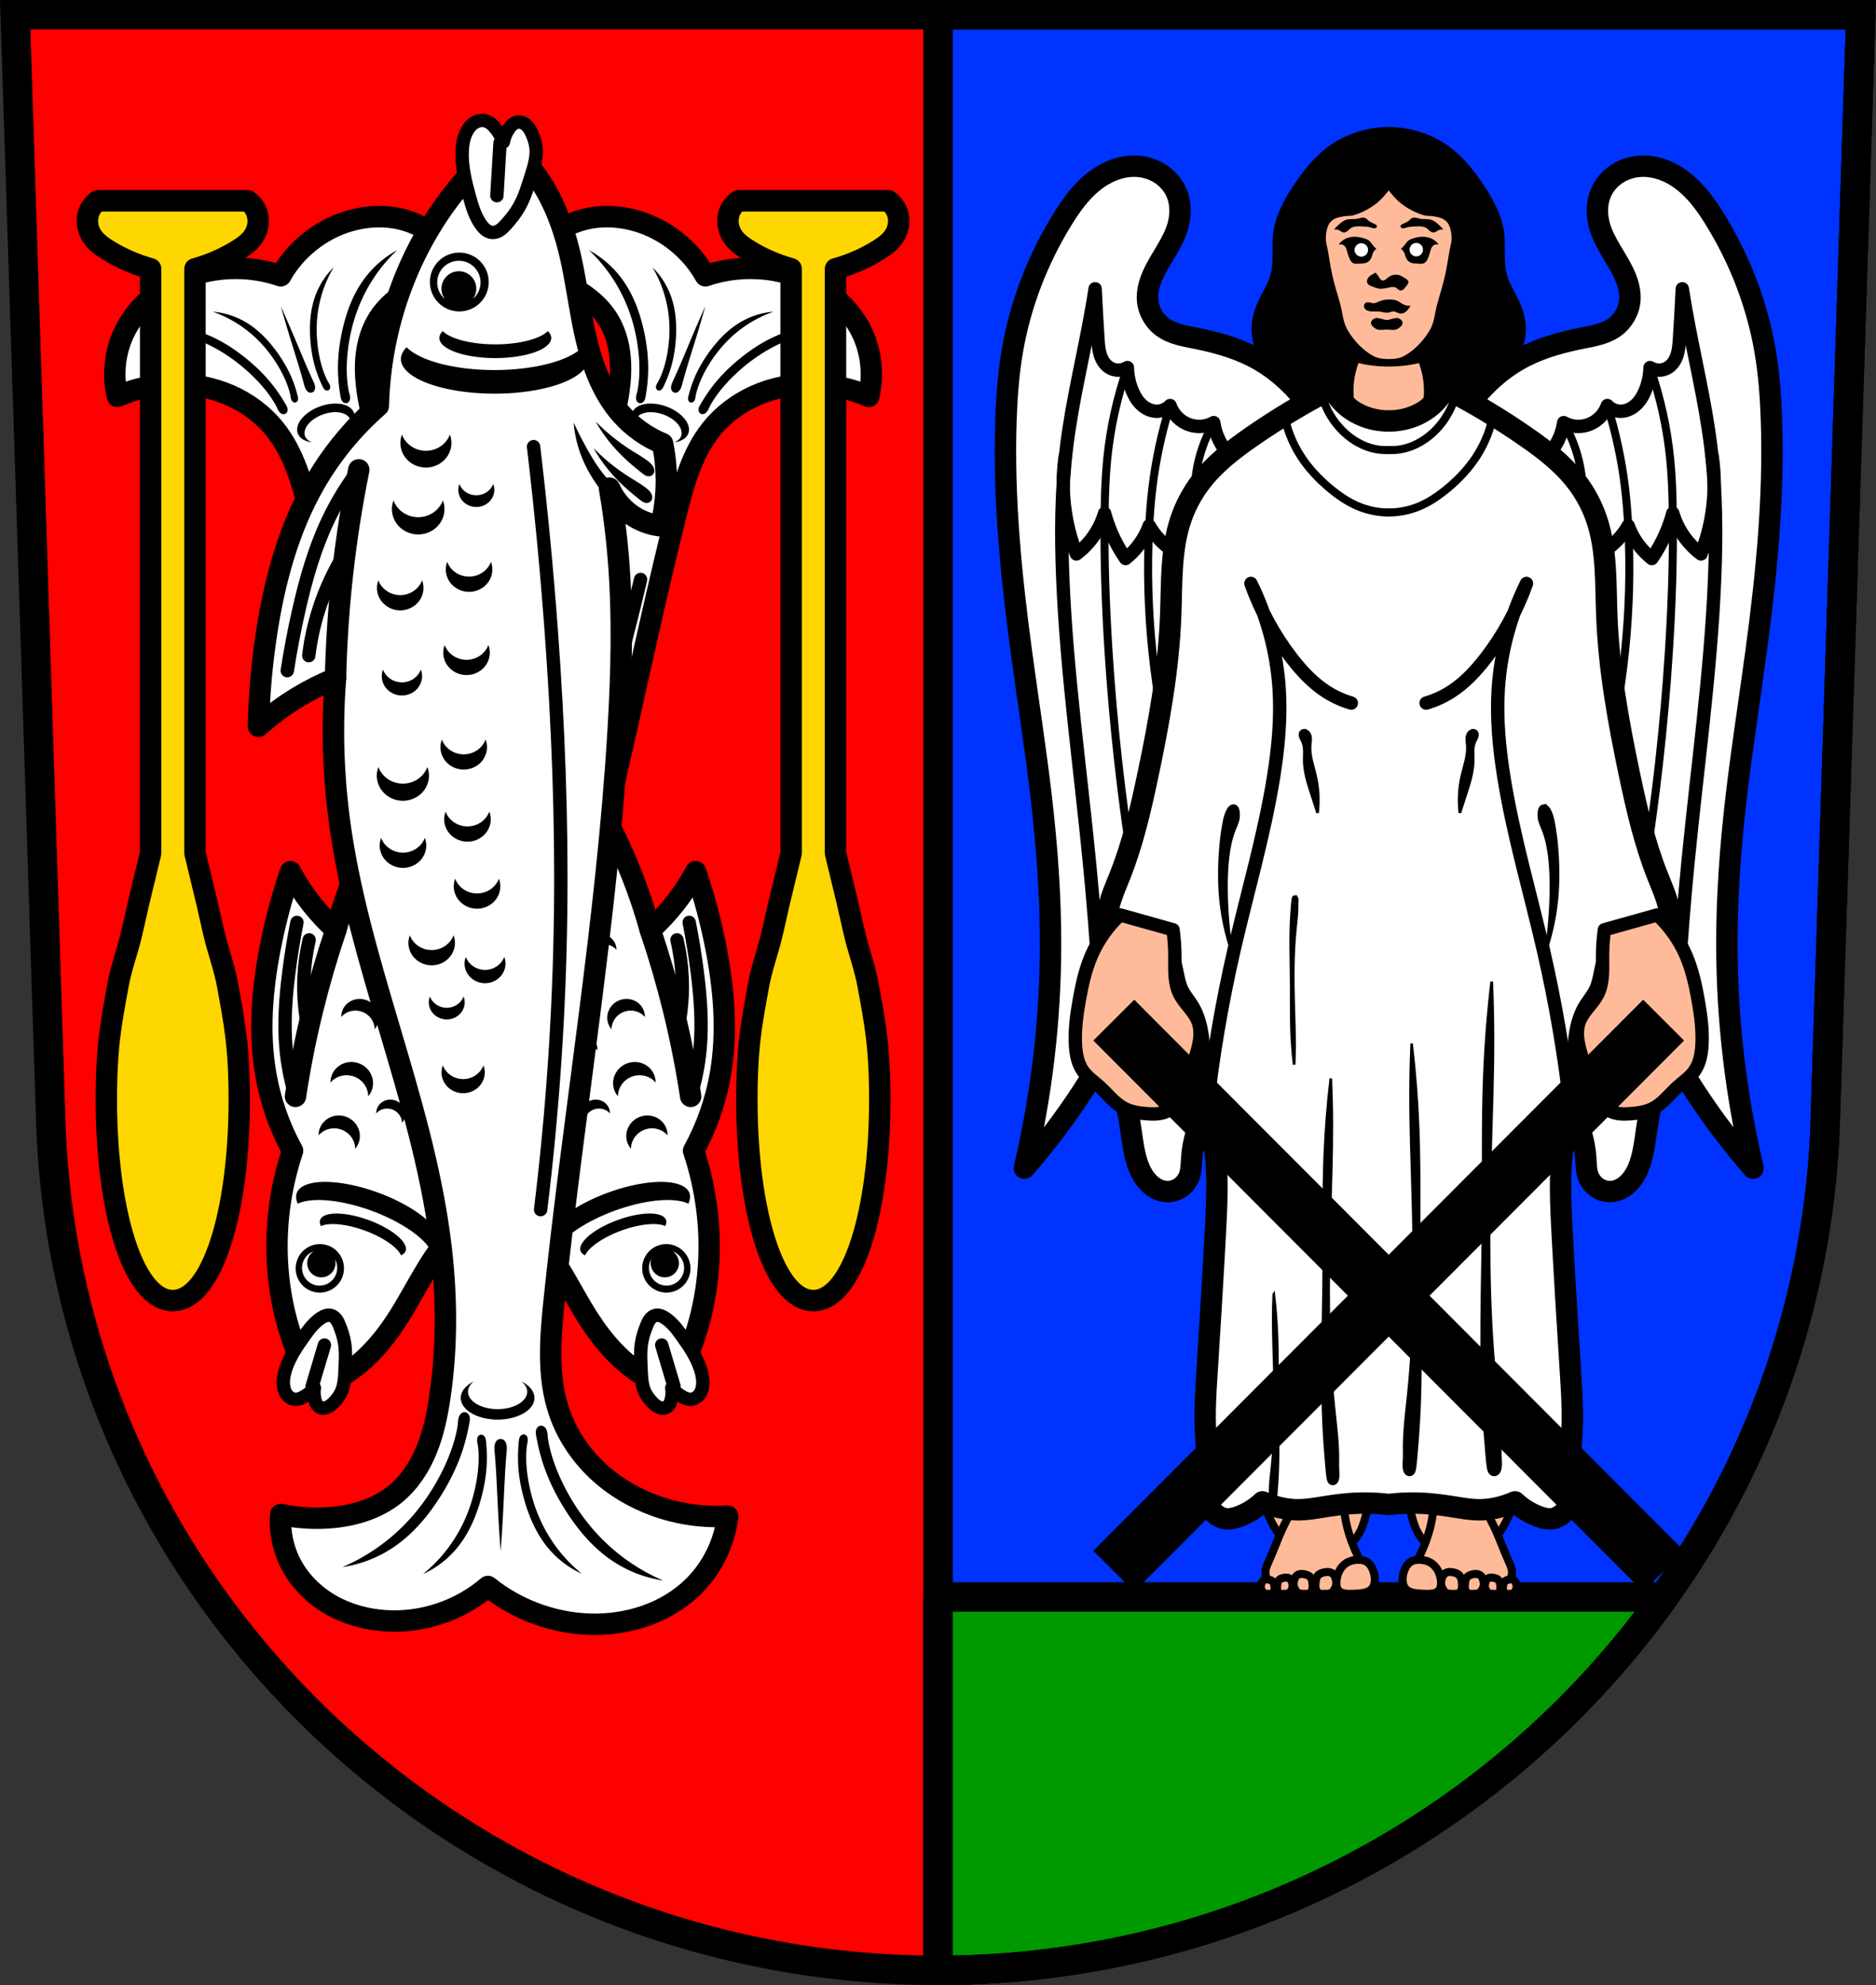<svg xmlns="http://www.w3.org/2000/svg" width="701.33" height="741.77" viewBox="0 0 701.334 741.769" xmlns:xlink="http://www.w3.org/1999/xlink"><rect x="0" y="0" width="701.334" height="741.769" fill="#333333" stroke="none"/><defs><path id="0" d="m1527.39 225.01c-7.098-8.477-15.299-16.03-24.329-22.409-15.265-10.782-32.883-18.16-51.22-21.768-7.594-1.494-15.312-2.352-23.05-2.561-8.209-9.414-17.988-17.455-28.811-23.689-16.82-9.689-35.887-14.903-55.06-17.927-11.861-1.871-23.849-2.941-35.854-3.201 4.074 4.557 7.723 9.494 10.884 14.726 2.718 4.498 5.075 9.213 7.04 14.09-17.27-1.351-34.678-.921-51.86 1.28-53.612 6.87-103.91 30.736-157.5 37.774-19.529 2.565-39.41 2.856-58.902 0-6.772-.993-13.534-2.376-19.875-4.952-6.341-2.576-12.277-6.403-16.619-11.694-5.833-7.11-8.435-16.428-8.963-25.61-.333-5.785.099-11.614 1.28-17.287-6.385-.473-12.894.874-18.567 3.841-6.338 3.315-11.567 8.605-15.14 14.802-3.571 6.197-5.515 13.274-5.99 20.411-.921 13.812 3.781 27.917 12.805 38.41-8.563 10.656-13.581 24.11-14.09 37.774-.525 14.223 4.078 28.935 14.09 39.05 6.977 7.06 16.395 11.649 26.25 12.805-.545-9.1.77-18.307 3.841-26.89 2.93-8.187 7.472-15.823 13.471-22.12 5.999-6.295 13.466-11.226 21.703-14.01 13.311-4.504 27.798-3.284 41.775-1.825 70.887 7.399 141.3 19.604 212.44 23.87 21.962 1.317 44.02 1.874 65.945 0 8.363-.715 16.696-1.783 24.969-3.201-4.506 1.969-8.369 5.378-10.884 9.604-1.739 2.922-2.839 6.222-3.201 9.604 4.197 1.032 8.49 1.676 12.805 1.921 5.998.341 12.04-.091 17.927-1.28 2.402-5.858 6.156-11.156 10.884-15.366 4.312-3.839 9.392-6.754 14.726-8.963 14.184-5.876 29.861-6.774 44.817-10.244 12.02-2.789 23.866-7.404 33.29-15.366 3.353-2.832 6.369-6.06 8.963-9.604z" stroke-linejoin="round" stroke="#000" fill-rule="evenodd" fill="#fff"/><path id="1" d="m1527.08 223.78l-19.723-1.179" stroke="#000" fill-rule="evenodd" fill="#fff" stroke-linecap="round"/><path id="2" d="m1326.99 162.27c12.627.286 25.24 1.112 37.799 2.474 13.463 1.46 26.859 3.537 40.13 6.222" stroke="#000" fill-rule="evenodd" fill="none" stroke-linecap="round"/><path id="3" d="m1404.92 170.96c-5.89-4.496-12.254-8.372-18.951-11.542-10.511-4.976-21.77-8.189-33.11-10.779-7.607-1.738-15.277-3.206-22.988-4.4" stroke="#000" fill-rule="evenodd" fill="none" stroke-linecap="round"/><path id="4" d="m1128.48 238.95c36.784 4.51 73.815 7.01 110.87 7.479 35.22.448 70.46-.933 105.59-3.52 22.924-1.688 45.81-3.888 68.63-6.599" stroke="#000" fill-rule="evenodd" fill="none" stroke-linecap="round"/><path id="5" d="m1527.39 225.01c1.985-.725 3.839-1.81 5.443-3.186 1.078-.924 2.075-2.032 2.47-3.397.338-1.166.198-2.448-.309-3.551-.68-1.48-1.971-2.609-3.397-3.397-2.293-1.268-4.948-1.74-7.565-1.853-5.858-.251-11.645 1.201-17.292 2.779-3.687 1.03-7.448 2.164-10.499 4.477-.638.484-1.245 1.021-1.723 1.664-.478.643-.825 1.398-.902 2.196-.099 1.036.266 2.076.833 2.949.568.873 1.329 1.601 2.1 2.3 2.049 1.856 4.234 3.578 6.639 4.941 3.608 2.044 7.624 3.234 11.579 4.477 3.316 1.043 6.726 2.148 10.19 1.853 1.925-.164 3.792-.76 5.558-1.544 1.137-.505 2.261-1.105 3.114-2.01.427-.453.78-.979 1-1.56.221-.581.306-1.219.208-1.833-.11-.69-.448-1.331-.894-1.869-.446-.538-.998-.98-1.576-1.373-1.497-1.016-3.203-1.723-4.98-2.063z" stroke-linejoin="round" stroke="#000" fill-rule="evenodd" fill="#fff"/></defs><g transform="translate(-7.447-38.34)"><path d="m13.13 43.835l13.398 416.62c7.415 175.25 153.92 314.05 331.59 314.14 177.51-.215 324.07-139.06 331.59-314.14l13.398-416.62h-344.98z" fill="#f00" fill-rule="evenodd"/><path d="m350.68 5.5v730.77c177.51-.22 324.06-139.06 331.58-314.14l13.398-416.62h-344.98z" transform="translate(7.447 38.34)" fill="#03f" stroke="#000" stroke-linejoin="round" stroke-linecap="round" stroke-width="11"/><path d="m518.94 86.57c-5.301 1.109-10.486 3.278-14.885 6.512-5.156 3.791-9.231 8.869-12.791 14.188-3.827 5.717-7.203 11.994-7.908 18.838-.511 4.958.396 10.08-.93 14.885-.934 3.383-2.913 6.367-4.42 9.537-1.926 4.05-3.101 8.572-2.559 13.02.312 2.562 1.181 5.02 1.654 7.561.237 1.269.375 2.564.291 3.852-.084 1.288-.394 2.573-1.014 3.705-.969 1.769-2.625 3.058-4.348 4.105-1.723 1.048-3.564 1.912-5.189 3.105-3.888 2.855-6.299 7.618-6.299 12.441 0 4.824 2.411 9.589 6.299 12.443h59.773 59.771c3.888-2.855 6.301-7.62 6.301-12.443 0-4.824-2.413-9.587-6.301-12.441-1.625-1.193-3.467-2.058-5.189-3.105-1.723-1.048-3.379-2.337-4.348-4.105-.62-1.132-.93-2.417-1.014-3.705-.083-1.288.054-2.583.291-3.852.474-2.538 1.342-4.998 1.654-7.561.543-4.451-.633-8.974-2.559-13.02-1.507-3.17-3.486-6.154-4.42-9.537-1.326-4.805-.419-9.926-.93-14.885-.705-6.844-4.081-13.12-7.908-18.838-3.56-5.318-7.635-10.396-12.791-14.188-4.399-3.234-9.584-5.403-14.885-6.512-5.01-1.048-10.341-1.048-15.35 0" fill-rule="evenodd"/><g stroke="#000" stroke-width="11"><path d="m350.68 596.73v139.54c111.68-.138 211.09-55.16 271.35-139.54h-271.35z" transform="translate(7.447 38.34)" fill="#090" stroke-linejoin="round" stroke-linecap="round"/><path d="m13.13 43.835l13.398 416.62c7.415 175.25 153.92 314.05 331.59 314.14 177.51-.215 324.07-139.06 331.59-314.14l13.398-416.62h-344.98z" fill="none" fill-rule="evenodd"/></g><g transform="translate(878.91)"><g transform="matrix(-.279.767.763.278-499.47-677.09)"><use stroke-width="9.828" xlink:href="#0"/><g stroke-width="6.142"><use xlink:href="#5"/><use xlink:href="#1"/></g><circle cx="1475.09" cy="208.55" r="10.5" stroke="#000" stroke-linejoin="round" stroke-linecap="round" stroke-width="1.228"/><use id="8" xlink:href="#6"/><use stroke-width="9.828" xlink:href="#2"/><path d="m1374.31 166.13c-6.847-4.347-14.263-7.795-21.998-10.229-5.482-1.725-11.123-2.942-16.829-3.63" fill="none" fill-rule="evenodd" stroke="#000" stroke-linecap="round" stroke-width="6.142" id="9"/><use stroke-width="6.142" xlink:href="#3"/><use id="A" xlink:href="#7"/><use stroke-width="6.142" xlink:href="#4"/></g><g transform="matrix(.279.767-.763.278-874.79-677.09)"><use stroke-width="9.828" xlink:href="#0"/><g stroke-width="6.142"><use xlink:href="#5"/><use xlink:href="#1"/></g><circle cx="1475.09" cy="208.55" r="10.5" stroke="#000" stroke-linejoin="round" stroke-linecap="round" stroke-width="1.228"/><use xlink:href="#8"/><use stroke-width="9.828" xlink:href="#2"/><use xlink:href="#9"/><use stroke-width="6.142" xlink:href="#3"/><use xlink:href="#A"/><use stroke-width="6.142" xlink:href="#4"/></g></g><g transform="matrix(0-1 1 0-29.394 1618.81)"><use stroke-width="8" xlink:href="#0"/><g stroke-width="5"><use xlink:href="#5"/><use xlink:href="#1"/></g><circle r="10.5" cy="208.55" cx="1475.09" stroke="#000" stroke-linejoin="round" stroke-linecap="round"/><path transform="translate(7.447 38.34)" d="m1467.478 161.953a8.096 8.096 0 0 0 -6.172 2.859 6.507 6.507 0 0 1 3.85 -1.271 6.507 6.507 0 0 1 6.508 6.508 6.507 6.507 0 0 1 -6.508 6.508 6.507 6.507 0 0 1 -3.82 -1.248 8.096 8.096 0 0 0 6.143 2.836 8.096 8.096 0 0 0 8.098 -8.096 8.096 8.096 0 0 0 -8.098 -8.096" fill="#fff" id="6"/><use stroke-width="8" xlink:href="#2"/><g stroke-width="5"><path d="m1374.31 166.13c-6.847-4.347-14.263-7.795-21.998-10.229-5.482-1.725-11.123-2.942-16.829-3.63" fill="none" fill-rule="evenodd" stroke="#000" stroke-linecap="round"/><use xlink:href="#3"/></g><path transform="translate(7.447 38.34)" d="m987.46 126.54c1.019 6.826 3.583 13.416 7.447 19.13 4.823 7.138 11.562 12.814 18.842 17.42 5.385 3.407 11.125 6.287 17.18 8.287 3.383 1.118 6.853 1.958 10.357 2.602.439.081.878.159 1.324.178.446.018.899-.025 1.318-.178.366-.134.704-.354.957-.65.253-.297.418-.672.443-1.061.024-.367-.076-.737-.262-1.055-.186-.318-.454-.585-.76-.789-.465-.31-1.01-.479-1.561-.576-.55-.097-1.108-.125-1.664-.18-1.031-.102-2.052-.292-3.064-.512-5.191-1.127-10.184-3.065-14.934-5.443-6.854-3.431-13.252-7.799-18.82-13.07-7.166-6.779-12.923-15.04-16.801-24.11m295.74 12.83a9.407 9.754 0 0 0 -9.406 9.754 9.407 9.754 0 0 0 9.406 9.752 9.407 9.754 0 0 0 3.209 -.59 9.407 9.754 0 0 1 -6.213 -9.162 9.407 9.754 0 0 1 6.201 -9.16 9.407 9.754 0 0 0 -3.197 -.594m70.125.059a8.363 8.699 0 0 0 -8.363 8.699 8.363 8.699 0 0 0 8.363 8.699 8.363 8.699 0 0 0 2.852 -.527 8.363 8.699 0 0 1 -5.523 -8.172 8.363 8.699 0 0 1 5.514 -8.17 8.363 8.699 0 0 0 -2.842 -.529m-96.244 1.029a8.363 8.699 0 0 0 -8.363 8.699 8.363 8.699 0 0 0 8.363 8.699 8.363 8.699 0 0 0 2.853 -.527 8.363 8.699 0 0 1 -5.523 -8.172 8.363 8.699 0 0 1 5.512 -8.17 8.363 8.699 0 0 0 -2.842 -.529m63.275.779a7.208 7.533 0 0 0 -7.209 7.531 7.208 7.533 0 0 0 7.209 7.533 7.208 7.533 0 0 0 2.459 -.457 7.208 7.533 0 0 1 -4.762 -7.076 7.208 7.533 0 0 1 4.752 -7.074 7.208 7.533 0 0 0 -2.449 -.457m62.438 3.789a9.476 9.823 0 0 0 -9.476 9.822 9.476 9.823 0 0 0 9.476 9.824 9.476 9.823 0 0 0 3.232 -.596 9.476 9.823 0 0 1 -6.26 -9.229 9.476 9.823 0 0 1 6.248 -9.225 9.476 9.823 0 0 0 -3.221 -.598m24.717 3.17a9.194 9.539 0 0 0 -9.193 9.539 9.194 9.539 0 0 0 9.193 9.539 9.194 9.539 0 0 0 3.137 -.578 9.194 9.539 0 0 1 -6.072 -8.961 9.194 9.539 0 0 1 6.061 -8.957 9.194 9.539 0 0 0 -3.125 -.582m31.371.188a12.954 35.004 0 0 0 -12.955 35.004 12.954 35.004 0 0 0 12.955 35.004 12.954 35.004 0 0 0 4.418 -2.123 12.954 35.004 0 0 1 -8.557 -32.881 12.954 35.004 0 0 1 8.539 -32.875 12.954 35.004 0 0 0 -4.4 -2.129m-218.199 2.809a8.363 8.699 0 0 0 -8.363 8.699 8.363 8.699 0 0 0 8.363 8.699 8.363 8.699 0 0 0 2.853 -.527 8.363 8.699 0 0 1 -5.525 -8.172 8.363 8.699 0 0 1 5.514 -8.17 8.363 8.699 0 0 0 -2.842 -.529m-235.83 5.473c2.177 4.797 5.439 9.1 9.473 12.486 5.03 4.23 11.169 6.987 17.477 8.844 4.666 1.374 9.482 2.285 14.342 2.486 2.717.113 5.44.004 8.147-.258.339-.033.678-.069 1.01-.148.331-.08.656-.206.932-.406.241-.175.443-.407.566-.678.123-.271.166-.58.103-.871-.059-.275-.211-.524-.414-.719-.203-.194-.455-.334-.723-.42-.406-.13-.842-.139-1.266-.096-.424.044-.841.139-1.26.215-.778.141-1.566.217-2.355.268-4.046.259-8.117-.12-12.1-.871-5.749-1.084-11.361-2.949-16.551-5.65-6.679-3.476-12.634-8.336-17.379-14.182m213.635 2.148a6.391 6.708 0 0 0 -6.391 6.709 6.391 6.708 0 0 0 6.391 6.707 6.391 6.708 0 0 0 2.18 -.406 6.391 6.708 0 0 1 -4.221 -6.301 6.391 6.708 0 0 1 4.213 -6.301 6.391 6.708 0 0 0 -2.172 -.408m248.25 3.936a7.519 20.919 0 0 0 -7.519 20.918 7.519 20.919 0 0 0 7.519 20.92 7.519 20.919 0 0 0 2.564 -1.27 7.519 20.919 0 0 1 -4.965 -19.65 7.519 20.919 0 0 1 4.955 -19.645 7.519 20.919 0 0 0 -2.555 -1.273m-152.916.42a8.363 8.699 0 0 0 -8.363 8.699 8.363 8.699 0 0 0 8.363 8.699 8.363 8.699 0 0 0 2.852 -.527 8.363 8.699 0 0 1 -5.524 -8.172 8.363 8.699 0 0 1 5.514 -8.17 8.363 8.699 0 0 0 -2.842 -.529m-121.543.41a7.747 8.077 0 0 0 -7.746 8.076 7.747 8.077 0 0 0 7.746 8.078 7.747 8.077 0 0 0 2.643 -.49 7.747 8.077 0 0 1 -5.117 -7.588 7.747 8.077 0 0 1 5.107 -7.584 7.747 8.077 0 0 0 -2.633 -.492m156.861.639a8.363 8.699 0 0 0 -8.363 8.699 8.363 8.699 0 0 0 8.363 8.699 8.363 8.699 0 0 0 2.853 -.527 8.363 8.699 0 0 1 -5.525 -8.172 8.363 8.699 0 0 1 5.514 -8.17 8.363 8.699 0 0 0 -2.842 -.529m-62.26.352a8.363 8.699 0 0 0 -8.363 8.699 8.363 8.699 0 0 0 8.363 8.699 8.363 8.699 0 0 0 2.852 -.527 8.363 8.699 0 0 1 -5.524 -8.172 8.363 8.699 0 0 1 5.514 -8.17 8.363 8.699 0 0 0 -2.842 -.529m93.346.604a8.363 8.699 0 0 0 -8.363 8.699 8.363 8.699 0 0 0 8.363 8.699 8.363 8.699 0 0 0 2.852 -.527 8.363 8.699 0 0 1 -5.524 -8.172 8.363 8.699 0 0 1 5.514 -8.17 8.363 8.699 0 0 0 -2.842 -.529m-118.389 2.975a8.363 8.699 0 0 0 -8.365 8.699 8.363 8.699 0 0 0 8.365 8.699 8.363 8.699 0 0 0 2.852 -.527 8.363 8.699 0 0 1 -5.523 -8.172 8.363 8.699 0 0 1 5.512 -8.17 8.363 8.699 0 0 0 -2.84 -.529m148.156 1.689a6.416 6.732 0 0 0 -6.416 6.732 6.416 6.732 0 0 0 6.416 6.732 6.416 6.732 0 0 0 2.188 -.408 6.416 6.732 0 0 1 -4.238 -6.324 6.416 6.732 0 0 1 4.231 -6.322 6.416 6.732 0 0 0 -2.18 -.41m-339.338.93a8.096 13.774 0 0 0 -8.098 13.773 8.096 13.774 0 0 0 8.098 13.773 8.096 13.774 0 0 0 6.143 -4.826 6.507 11.071 0 0 1 -3.82 2.125 6.507 11.071 0 0 1 -6.508 -11.072 6.507 11.071 0 0 1 6.508 -11.072 6.507 11.071 0 0 1 3.85 2.164 8.096 13.774 0 0 0 -6.172 -4.865m162.293 1.424a7.319 7.645 0 0 0 -7.32 7.646 7.319 7.645 0 0 0 7.32 7.645 7.319 7.645 0 0 0 2.496 -.463 7.319 7.645 0 0 1 -4.834 -7.182 7.319 7.645 0 0 1 4.824 -7.18 7.319 7.645 0 0 0 -2.486 -.467m-181.56 11.172c-.327.017-.655.046-.98.074-7.177.623-14.38.877-21.574 1.248-5.174.267-10.345.593-15.512.98 5.167.387 10.337.714 15.512.98 7.194.371 14.397.625 21.574 1.248.652.057 1.308.118 1.961.076.653-.041 1.309-.19 1.873-.521.274-.161.525-.366.713-.623.243-.333.371-.749.358-1.16.014-.411-.115-.826-.358-1.158-.188-.257-.439-.464-.713-.625-.564-.332-1.222-.478-1.875-.52-.326-.021-.652-.017-.978 0m-3.092 8.795c-.68.002-1.36.015-2.039.043-4.86.202-9.676 1.114-14.342 2.488-6.308 1.857-12.442 4.612-17.477 8.842-4.03 3.389-7.296 7.689-9.473 12.486 4.745-5.846 10.7-10.706 17.379-14.182 5.19-2.701 10.801-4.567 16.551-5.65 3.984-.751 8.06-1.129 12.1-.869.789.051 1.578.124 2.355.266.419.076.836.171 1.26.215.424.044.86.035 1.266-.096.267-.086.52-.224.723-.418.203-.194.355-.446.414-.721.063-.291.02-.6-.103-.871-.123-.271-.326-.503-.566-.678-.276-.2-.599-.327-.93-.406-.331-.08-.671-.116-1.01-.148-2.03-.196-4.07-.305-6.109-.301m9.279 6.66c-.446.018-.887.097-1.326.178-3.504.643-6.975 1.483-10.358 2.602-6.05 2-11.791 4.88-17.18 8.287-7.28 4.606-14.02 10.282-18.842 17.42-3.864 5.718-6.429 12.309-7.447 19.13 3.877-9.07 9.635-17.332 16.801-24.11 5.568-5.268 11.966-9.635 18.82-13.07 4.75-2.378 9.742-4.316 14.934-5.443 1.012-.22 2.034-.41 3.064-.512.556-.055 1.114-.083 1.664-.18.55-.097 1.096-.266 1.561-.576.306-.204.574-.469.76-.787.186-.318.286-.689.262-1.057-.025-.389-.19-.764-.443-1.061-.253-.297-.589-.517-.955-.65-.419-.153-.872-.196-1.318-.178m377.55 14.15c-3.597.292-7.157 1.025-10.576 2.178-3.546 1.196-6.937 2.84-10.111 4.822-2.828 1.766-5.489 3.8-7.934 6.07l3.03 4.512c1.75-2.222 3.734-4.259 5.91-6.07 2.969-2.466 6.277-4.491 9.645-6.377 3.278-1.836 6.626-3.55 10.03-5.135m-9.58 7.461c-3.472 1.956-6.736 4.281-9.721 6.922-3.537 3.13-6.67 6.692-9.566 10.422-.286.369-.573.74-.793 1.152-.22.412-.373.869-.375 1.336 0 .448.14.895.402 1.258.263.363.647.637 1.076.764.409.12.85.107 1.262 0 .412-.107.796-.303 1.148-.543.807-.55 1.442-1.317 2.024-2.102 1.397-1.883 2.558-3.928 3.811-5.91 3.05-4.827 6.659-9.298 10.732-13.299m9.969.783c-3.472 1.956-6.736 4.283-9.721 6.924-3.537 3.13-6.67 6.692-9.566 10.422-.286.369-.573.74-.793 1.152-.22.412-.373.869-.375 1.336 0 .448.14.895.402 1.258.263.363.647.637 1.076.764.409.12.85.107 1.262 0 .412-.107.797-.305 1.149-.545.807-.55 1.442-1.315 2.023-2.1 1.397-1.883 2.558-3.928 3.811-5.91 3.05-4.827 6.659-9.3 10.732-13.301" fill-rule="evenodd" id="7"/><use stroke-width="5" xlink:href="#4"/></g><g stroke="#000"><g stroke-linejoin="round"><g stroke-width="8"><path d="m44.01 113.39c-1.553 1.08-2.75 2.662-3.369 4.449-.582 1.679-.654 3.521-.27 5.256.276 1.245.782 2.44 1.482 3.506 1.427 2.172 3.594 3.742 5.797 5.121 4.988 3.121 10.439 5.488 16.11 7.06v218.38c-1.441 6.089-2.978 12.154-4.414 18.244-1.01 4.268-1.892 8.564-2.945 12.82-1.5 6.06-3.68 11.967-4.801 18.11-2.586 14.178-4.387 22.733-4.393 43.01 0 41.41 10.02 74.973 24.842 74.973 14.824 0 24.842-33.566 24.842-74.973-.005-20.278-1.806-28.834-4.393-43.01-1.121-6.144-3.301-12.05-4.801-18.11-1.053-4.256-1.939-8.553-2.945-12.82-1.436-6.09-2.973-12.155-4.414-18.244v-218.38c5.671-1.569 11.12-3.935 16.11-7.06 2.203-1.379 4.368-2.949 5.795-5.121.7-1.066 1.209-2.26 1.484-3.506.384-1.735.313-3.577-.27-5.256-.619-1.787-1.819-3.369-3.371-4.449h-28.04zm239.46 0c-1.553 1.08-2.752 2.662-3.371 4.449-.582 1.679-.654 3.521-.27 5.256.276 1.245.784 2.44 1.484 3.506 1.427 2.172 3.592 3.742 5.795 5.121 4.988 3.121 10.439 5.488 16.11 7.06v218.38c-1.441 6.089-2.978 12.154-4.414 18.244-1.01 4.268-1.892 8.564-2.945 12.82-1.5 6.06-3.68 11.967-4.801 18.11-2.586 14.178-4.388 22.733-4.393 43.01 0 41.41 10.02 74.973 24.842 74.973 14.824 0 24.842-33.566 24.842-74.973-.005-20.278-1.806-28.834-4.393-43.01-1.121-6.144-3.301-12.05-4.801-18.11-1.053-4.256-1.939-8.553-2.945-12.82-1.436-6.09-2.973-12.155-4.414-18.244v-218.38c5.671-1.569 11.12-3.935 16.11-7.06 2.203-1.379 4.37-2.949 5.797-5.121.7-1.066 1.207-2.26 1.482-3.506.384-1.735.313-3.577-.27-5.256-.619-1.787-1.817-3.369-3.369-4.449h-28.04z" fill="#ffd700" stroke-linecap="round"/><path d="m423.96 62.09c-5.618 0-11.09 2.474-15.457 6.05-4.658 3.811-8.203 8.801-11.363 13.924-9.173 14.87-15.6 31.453-18.605 48.664-1.497 8.573-2.148 17.274-2.449 25.971-1.016 29.321 1.931 58.639 5.879 87.71 2.44 17.969 5.266 35.889 7.352 53.902 2.109 18.218 3.462 36.541 3.43 54.881-.049 28.02-3.346 56.03-9.801 83.3 7.842-8.952 15.05-18.456 21.561-28.42 8.688-13.301 16.1-27.381 24.01-41.16 20.294-35.36 43.958-68.966 60.27-106.33 6.092-13.955 11.15-28.464 13.506-43.508 2.355-15.04 1.933-30.688-2.725-45.19-5.215-16.232-16.15-31.01-31.361-38.711-6.75-3.418-14.14-5.387-21.561-6.859-4.085-.811-8.345-1.537-11.76-3.92-3.349-2.337-5.579-6.219-5.881-10.291-.237-3.195.659-6.381 1.961-9.309 2.767-6.221 7.386-11.6 9.311-18.13 1.226-4.161 1.255-8.768-.49-12.74-1.246-2.836-3.367-5.269-5.961-6.963-2.594-1.694-5.648-2.654-8.74-2.838-.376-.022-.75-.033-1.125-.033zm190.41 0c-.375 0-.749.011-1.125.033-3.092.184-6.147 1.144-8.74 2.838-2.594 1.694-4.715 4.127-5.961 6.963-1.745 3.972-1.716 8.579-.49 12.74 1.924 6.531 6.544 11.91 9.311 18.13 1.302 2.928 2.198 6.113 1.961 9.309-.302 4.072-2.532 7.954-5.881 10.291-3.415 2.383-7.675 3.109-11.76 3.92-7.421 1.473-14.811 3.441-21.561 6.859-15.21 7.703-26.15 22.479-31.361 38.711-4.658 14.497-5.08 30.14-2.725 45.19 2.355 15.04 7.413 29.553 13.506 43.508 16.313 37.37 39.977 70.969 60.27 106.33 7.908 13.779 15.322 27.859 24.01 41.16 6.508 9.964 13.719 19.468 21.561 28.42-6.455-27.27-9.751-55.28-9.801-83.3-.032-18.34 1.32-36.663 3.43-54.881 2.086-18.01 4.911-35.934 7.352-53.902 3.948-29.07 6.895-58.39 5.879-87.71-.301-8.697-.952-17.398-2.449-25.971-3.01-17.211-9.432-33.794-18.605-48.664-3.16-5.122-6.705-10.113-11.363-13.924-4.367-3.573-9.839-6.05-15.457-6.05z" transform="translate(7.447 38.34)" fill="#fff" fill-rule="evenodd"/></g><g fill="none" fill-rule="evenodd" stroke-linecap="round" stroke-width="5"><path d="m418.27 405.54c-.897-15.04-2.08-30.06-3.547-45.05-3.436-35.11-8.434-70.1-9.932-105.35-.709-16.682-.628-33.442 1.419-50.01 2.093-16.943 6.225-33.561 9.222-50.37.505-2.832.978-5.67 1.419-8.513.296 6.269.651 12.536 1.064 18.799.131 1.984.271 3.989.869 5.885.597 1.896 1.703 3.701 3.388 4.756 1 .629 2.186.968 3.37.968 1.184 0 2.366-.34 3.37-.968.07 2.914.674 5.814 1.774 8.513.829 2.037 1.963 3.989 3.59 5.469 1.627 1.48 3.791 2.45 5.987 2.334 1.732-.091 3.418-.87 4.611-2.128.789 2.269 2.299 4.282 4.256 5.675 1.952 1.389 4.344 2.155 6.739 2.128 1.854-.021 3.702-.514 5.32-1.419.345 2.34 1.067 4.625 2.128 6.739 1.974 3.933 5.143 7.256 8.977 9.415"/><path d="m405.69 208.8c-1.164 7.881-.997 15.957.49 23.784.827 4.352 2.06 8.626 3.678 12.75 1.806-1.358 3.455-2.924 4.904-4.659 2.573-3.081 4.505-6.693 5.639-10.543.653 2.423 1.473 4.8 2.452 7.111 1.458 3.442 3.268 6.734 5.394 9.808 1.629-1.301 3.113-2.784 4.413-4.413 1.88-2.355 3.377-5.02 4.413-7.846.849 1.476 1.836 2.874 2.942 4.168 3.683 4.309 8.725 7.439 14.221 8.827"/></g></g><g fill-rule="evenodd"><g stroke-linecap="round"><g fill="none"><g stroke-width="3"><path d="m444.87 189.88c-3.11 9.919-5.311 20.12-6.568 30.443-.585 4.805-.966 9.633-1.226 14.466-.85 15.773-.418 31.612 1.226 47.32 1.583 15.13 4.29 30.14 8.091 44.87"/><g stroke-linejoin="round"><path d="m428.91 175.7c-3.83 11.02-6.361 22.483-7.525 34.09-.678 6.76-.893 13.558-.981 20.351-.224 17.255.367 34.515 1.471 51.736 1.779 27.753 4.89 55.42 9.317 82.88"/><path d="m461.19 196.27c-1.839 3.195-3.348 6.579-4.494 10.08-3.677 11.234-3.501 23.691.49 34.818"/></g></g><g stroke-linejoin="round" stroke-width="5"><path d="m634.95 405.54c.897-15.04 2.08-30.06 3.547-45.05 3.436-35.11 8.434-70.1 9.932-105.35.709-16.682.628-33.442-1.419-50.01-2.093-16.943-6.225-33.561-9.222-50.37-.505-2.832-.978-5.67-1.419-8.513-.297 6.269-.651 12.536-1.064 18.799-.131 1.984-.271 3.989-.869 5.885-.597 1.896-1.703 3.701-3.388 4.756-1 .629-2.186.968-3.37.968-1.184 0-2.366-.34-3.37-.968-.07 2.914-.674 5.814-1.774 8.513-.829 2.037-1.963 3.989-3.59 5.469-1.627 1.48-3.791 2.45-5.987 2.334-1.732-.091-3.418-.87-4.611-2.128-.789 2.269-2.299 4.282-4.256 5.675-1.952 1.389-4.344 2.155-6.739 2.128-1.855-.021-3.702-.514-5.321-1.419-.345 2.34-1.067 4.625-2.128 6.739-1.974 3.933-5.143 7.256-8.977 9.415"/><path d="m647.53 208.8c1.164 7.881.997 15.957-.49 23.784-.827 4.352-2.06 8.626-3.678 12.75-1.806-1.358-3.455-2.924-4.904-4.659-2.573-3.081-4.505-6.693-5.639-10.543-.653 2.423-1.473 4.8-2.452 7.111-1.458 3.442-3.268 6.734-5.394 9.808-1.629-1.301-3.113-2.784-4.413-4.413-1.88-2.355-3.377-5.02-4.413-7.846-.849 1.476-1.836 2.874-2.942 4.168-3.683 4.309-8.725 7.439-14.221 8.827"/></g><g stroke-width="3"><path d="m608.35 189.88c3.11 9.919 5.311 20.12 6.568 30.443.585 4.805.966 9.633 1.226 14.466.85 15.773.418 31.612-1.226 47.32-1.583 15.13-4.29 30.14-8.091 44.87"/><g stroke-linejoin="round"><path d="m624.31 175.7c3.83 11.02 6.361 22.483 7.525 34.09.678 6.76.893 13.558.981 20.351.224 17.255-.367 34.515-1.471 51.736-1.779 27.753-4.89 55.42-9.317 82.88"/><path d="m592.04 196.27c1.839 3.195 3.348 6.579 4.494 10.08 3.677 11.234 3.501 23.691-.49 34.818"/></g></g></g><path d="m477.72 594.21c1.158 3.863 2.61 7.638 4.339 11.282 1.07 2.255 2.257 4.475 3.818 6.422 1.627 2.029 3.648 3.736 5.901 5.03 4.372 2.518 9.772 3.442 14.58 1.909 4.215-1.344 7.769-4.534 9.72-8.505 1.156-2.352 1.765-4.928 2.43-7.463.966-3.683 2.066-7.332 3.298-10.935l-44.09 2.256z" fill="#fb9" stroke-linejoin="round" stroke-width="3"/></g><g fill="#fb9" stroke-linejoin="round" stroke-width="3"><path d="m495.95 595.26c-3.697 4.421-6.8 9.339-9.199 14.58-1.749 3.82-3.122 7.803-4.86 11.629-.492 1.084-1.019 2.169-1.248 3.338-.115.584-.153 1.187-.072 1.776.081.59.285 1.167.626 1.655.357.51.854.91 1.397 1.213.543.303 1.132.515 1.727.696 5.131 1.566 10.641.978 15.968.347 5.152-.61 10.302-1.246 15.447-1.909.517-1.198.757-2.515.694-3.818-.117-2.446-1.261-4.705-2.256-6.943-1.753-3.94-3.114-8.07-3.818-12.323-.607-3.666-.724-7.412-.347-11.11l-14.06.868z"/><path d="m515.16 621.2c.951-.015 1.927.082 2.786.491.699.333 1.294.862 1.763 1.478.469.616.815 1.318 1.086 2.044.451 1.21.697 2.508.614 3.797-.039.61-.153 1.218-.377 1.787-.224.569-.561 1.098-1.01 1.511-.754.692-1.773 1.019-2.777 1.215-1.277.249-2.582.319-3.882.368-1.198.045-2.412.072-3.582-.195-.561-.128-1.118-.329-1.562-.694-.54-.443-.874-1.1-1.041-1.778-.235-.948-.17-1.947 0-2.909.192-1.086.518-2.154 1.041-3.124.772-1.43 1.988-2.634 3.471-3.298 1.085-.485 2.283-.675 3.471-.694z"/><path d="m505.74 626.42c.541.472.841 1.162 1.04 1.851.184.638.297 1.306.231 1.967-.071.707-.345 1.381-.7 1.995-.31.536-.702 1.05-1.249 1.34-.346.183-.738.267-1.128.302-.39.035-.783.025-1.175.031-.442.007-.884.036-1.324-.006-.44-.042-.882-.161-1.239-.422-.272-.198-.483-.472-.633-.774-.149-.301-.239-.63-.291-.962-.109-.688-.065-1.39 0-2.083.055-.59.127-1.186.347-1.736.176-.441.449-.847.809-1.157.487-.42 1.11-.648 1.733-.81.607-.157 1.235-.26 1.86-.21.625.05 1.249.261 1.721.673z"/><path d="m492.22 627.09c-.492.429-.764 1.057-.945 1.685-.167.581-.27 1.189-.21 1.79.064.643.313 1.256.637 1.816.282.487.638.956 1.135 1.219.315.167.671.243 1.025.275.355.032.712.023 1.068.028.401.007.804.033 1.203-.006.4-.039.802-.147 1.126-.384.247-.181.439-.43.575-.704.136-.274.217-.573.265-.875.099-.626.059-1.265 0-1.896-.05-.537-.115-1.079-.315-1.58-.16-.401-.408-.771-.735-1.053-.443-.382-1.01-.59-1.575-.737-.551-.143-1.122-.237-1.69-.191-.568.045-1.135.238-1.565.612z"/><path d="m489.72 628.33c.402.352.624.866.771 1.38.137.476.221.973.171 1.466-.053.526-.256 1.028-.52 1.487-.23.399-.52.782-.927.998-.257.136-.547.199-.837.225-.29.026-.581.019-.872.023-.328.005-.656.027-.983-.005-.326-.032-.655-.12-.919-.314-.202-.148-.359-.352-.47-.577-.111-.225-.177-.469-.216-.717-.081-.512-.048-1.036 0-1.552.041-.439.094-.884.257-1.294.131-.329.333-.631.6-.862.361-.313.823-.483 1.286-.604.45-.117.916-.193 1.38-.156.464.037.927.195 1.277.501z"/><path d="m479.64 628.96c-.356.312-.552.768-.683 1.223-.121.422-.195.863-.152 1.3.046.467.226.912.46 1.318.203.353.46.694.82.885.227.121.484.176.74.199.256.023.514.016.771.021.29.005.581.024.869-.005.289-.028.579-.107.813-.278.179-.131.318-.312.416-.512.098-.199.156-.416.191-.635.071-.454.043-.918 0-1.376-.036-.389-.083-.783-.228-1.147-.116-.291-.294-.559-.531-.765-.319-.277-.728-.428-1.137-.535-.398-.104-.811-.171-1.221-.138-.41.033-.82.173-1.13.444z"/><path d="m575.5 594.21c-1.158 3.863-2.61 7.638-4.339 11.282-1.07 2.255-2.257 4.475-3.818 6.422-1.627 2.029-3.648 3.736-5.901 5.03-4.372 2.518-9.772 3.442-14.58 1.909-4.215-1.344-7.769-4.534-9.72-8.505-1.156-2.352-1.765-4.928-2.43-7.463-.966-3.683-2.066-7.332-3.298-10.935l44.09 2.256z" stroke-linecap="round"/><path d="m557.28 595.26c3.697 4.421 6.8 9.339 9.199 14.58 1.749 3.82 3.122 7.803 4.86 11.629.492 1.084 1.019 2.169 1.248 3.338.115.584.153 1.187.072 1.776-.081.59-.285 1.167-.626 1.655-.357.51-.854.91-1.397 1.213-.543.303-1.132.515-1.727.696-5.131 1.566-10.641.978-15.968.347-5.152-.61-10.302-1.246-15.447-1.909-.517-1.198-.757-2.515-.694-3.818.117-2.446 1.261-4.705 2.256-6.943 1.753-3.94 3.114-8.07 3.818-12.323.607-3.666.724-7.412.347-11.11l14.06.868z"/><path d="m538.06 621.2c-.951-.015-1.927.082-2.786.491-.699.333-1.294.862-1.763 1.478-.469.616-.815 1.318-1.086 2.044-.451 1.21-.697 2.508-.614 3.797.039.61.153 1.218.377 1.787.224.569.561 1.098 1.01 1.511.754.692 1.773 1.019 2.777 1.215 1.277.249 2.582.319 3.882.368 1.198.045 2.412.072 3.582-.195.561-.128 1.118-.329 1.562-.694.54-.443.874-1.1 1.041-1.778.235-.948.17-1.947 0-2.909-.192-1.086-.518-2.154-1.041-3.124-.772-1.43-1.988-2.634-3.471-3.298-1.085-.485-2.283-.675-3.471-.694z"/><path d="m547.48 626.42c-.541.472-.841 1.162-1.04 1.851-.184.638-.297 1.306-.231 1.967.071.707.345 1.381.7 1.995.31.536.702 1.05 1.249 1.34.346.183.738.267 1.128.302.39.035.783.025 1.175.031.442.007.884.036 1.324-.006.44-.042.882-.161 1.239-.422.272-.198.483-.472.633-.774.149-.301.239-.63.292-.962.109-.688.065-1.39 0-2.083-.055-.59-.127-1.186-.347-1.736-.176-.441-.449-.847-.809-1.157-.487-.42-1.11-.648-1.733-.81-.607-.157-1.235-.26-1.86-.21-.625.05-1.249.261-1.721.673z"/><path d="m561 627.09c.492.429.764 1.057.945 1.685.167.581.27 1.189.21 1.79-.064.643-.313 1.256-.637 1.816-.282.487-.638.956-1.135 1.219-.315.167-.671.243-1.025.275-.355.032-.712.023-1.068.028-.401.007-.804.033-1.203-.006-.4-.039-.802-.147-1.126-.384-.247-.181-.439-.43-.575-.704-.136-.274-.217-.573-.265-.875-.099-.626-.059-1.265 0-1.896.05-.537.115-1.079.315-1.58.16-.401.408-.771.735-1.053.443-.382 1.01-.59 1.575-.737.551-.143 1.122-.237 1.69-.191.568.045 1.135.238 1.565.612z"/><path d="m563.51 628.33c-.402.352-.624.866-.771 1.38-.137.476-.221.973-.171 1.466.053.526.256 1.028.52 1.487.23.399.52.782.927.998.257.136.547.199.837.225.29.026.581.019.872.023.328.005.656.027.983-.005.326-.032.655-.12.919-.314.202-.148.359-.352.47-.577.111-.225.177-.469.216-.717.081-.512.048-1.036 0-1.552-.041-.439-.094-.884-.257-1.294-.131-.329-.333-.631-.6-.862-.361-.313-.823-.483-1.286-.604-.45-.117-.916-.193-1.38-.156-.464.037-.927.195-1.277.501z"/><path d="m573.59 628.96c.356.312.552.768.683 1.223.121.422.195.863.152 1.3-.047.467-.226.912-.46 1.318-.203.353-.46.694-.82.885-.227.121-.484.176-.74.199-.256.023-.514.016-.771.021-.29.005-.581.024-.869-.005-.289-.028-.579-.107-.813-.278-.179-.131-.318-.312-.416-.512-.098-.199-.156-.416-.191-.635-.071-.454-.043-.918 0-1.376.036-.389.083-.783.227-1.147.116-.291.294-.559.531-.765.319-.277.728-.428 1.137-.535.398-.104.811-.171 1.221-.138.41.033.82.173 1.13.444z"/></g></g></g><g fill="#fb9" fill-rule="evenodd"><path d="m515.31 174c-.847 2.27-1.414 4.629-1.687 7.02-.221 1.938-.249 3.896-.084 5.839 1.099 1.277 2.318 2.491 3.712 3.47 1.544 1.086 3.204 2.157 5.06 2.605 2.781.67 5.821.67 8.601 0 1.856-.448 3.516-1.519 5.06-2.605 1.393-.98 2.613-2.193 3.712-3.47.165-1.943.135-3.901-.086-5.839-.273-2.39-.84-4.75-1.687-7.02-2.528.663-5.148.985-7.758 1.182-2.354.178-4.729.178-7.083 0-2.611-.198-5.232-.52-7.76-1.182"/><path d="m526.61 109.47c-1.52 1.99-3.215 3.887-5.219 5.35-2.397 1.75-5.111 3.122-7.939 3.953-1.173.345-2.441.164-3.639.398-1.192.233-2.441.405-3.508.998-.753.419-1.48.995-1.928 1.744-.892 1.491-1.2 3.333-1.279 5.08-.081 1.777.528 3.517.826 5.27.528 3.108 1 6.231 1.701 9.303.796 3.489 1.88 6.903 2.838 10.35.896 3.221 1.043 6.778 2.721 9.652 2.361 4.045 5.784 7.717 9.867 9.885 1.673.888 3.675 1.047 5.559 1.047 1.883 0 3.884-.159 5.557-1.047 4.084-2.168 7.506-5.839 9.867-9.885 1.677-2.874 1.827-6.431 2.723-9.652.958-3.446 2.042-6.86 2.838-10.35.7-3.072 1.173-6.195 1.701-9.303.298-1.753.907-3.492.826-5.27-.08-1.747-.389-3.59-1.281-5.08-.449-.749-1.176-1.325-1.93-1.744-1.066-.592-2.313-.765-3.504-.998-1.199-.235-2.468-.054-3.641-.398-2.828-.831-5.543-2.204-7.939-3.953-2-1.463-3.697-3.359-5.217-5.35m-9.471 10.197c.263.015.522.071.76.184.485.23.83.671 1.246 1.01.695.566 1.577.84 2.377 1.246.142.072.283.15.402.256.12.106.216.243.25.398.023.106.015.216-.018.318-.033.103-.09.199-.164.277-.148.157-.359.246-.572.277-.214.031-.432.007-.643-.041-.211-.048-.416-.118-.623-.18-1.284-.383-2.64-.426-3.979-.475-.622-.022-1.245-.046-1.863.023-.618.07-1.235.236-1.76.57-.477.304-.861.733-1.303 1.086-.221.177-.459.335-.721.443-.261.108-.547.166-.828.135-.297-.033-.575-.162-.834-.313-.259-.15-.503-.325-.77-.461-.598-.307-1.298-.413-1.961-.297.659-.764 1.375-1.48 2.139-2.139.759-.655 1.591-1.265 2.555-1.543 1.283-.37 2.666-.113 3.979-.357.518-.097 1.02-.27 1.539-.363.259-.046.528-.072.791-.057m18.941 0c.263-.015.532.001.791.057.519.093 1.021.267 1.539.363 1.313.244 2.696-.012 3.979.357.964.278 1.795.888 2.555 1.543.764.659 1.48 1.375 2.139 2.139-.662-.116-1.362-.001-1.961.297-.266.136-.511.311-.77.461-.259.15-.537.279-.834.313-.281.031-.567-.026-.828-.135-.261-.108-.5-.267-.721-.443-.442-.353-.826-.782-1.303-1.086-.525-.334-1.14-.501-1.758-.57-.618-.07-1.244-.046-1.865-.023-1.339.049-2.695.092-3.979.475-.207.062-.412.132-.623.18-.211.048-.429.072-.643.041-.214-.031-.424-.12-.572-.277-.074-.079-.131-.175-.164-.277-.033-.103-.04-.213-.018-.318.034-.156.13-.293.25-.398.12-.106.26-.184.402-.256.8-.407 1.681-.68 2.377-1.246.416-.339.761-.78 1.246-1.01.238-.113.497-.169.76-.184m-22.08 7.148c.26.004.519.018.777.043.949.091 1.883.312 2.793.594.519.16 1.038.345 1.484.654.741.513 1.212 1.321 1.781 2.02.354.435.753.833 1.188 1.188-.264.187-.502.406-.711.652-.185.218-.347.458-.477.713-.314.621-.434 1.323-.711 1.961-.314.721-.844 1.365-1.545 1.723-.433.22-.916.326-1.398.381-.482.055-.967.061-1.451.094-.423.028-.849.078-1.273.064-.424-.013-.852-.094-1.221-.303-.3-.17-.549-.419-.75-.699-.201-.28-.358-.59-.5-.904-.371-.823-.654-1.682-.891-2.553-.104-.381-.197-.765-.34-1.133-.142-.368-.337-.723-.611-1.01-.284-.293-.654-.504-1.051-.598-.397-.094-.82-.072-1.205.063.407-.591.912-1.113 1.486-1.543.691-.518 1.482-.899 2.314-1.129.751-.207 1.531-.293 2.311-.281m25.21 0c.779-.012 1.558.074 2.309.281.833.23 1.625.611 2.316 1.129.574.43 1.077.952 1.484 1.543-.385-.135-.808-.157-1.205-.063-.397.094-.767.305-1.051.598-.275.283-.467.638-.609 1.01-.142.368-.238.752-.342 1.133-.237.871-.517 1.73-.889 2.553-.142.314-.299.624-.5.904-.201.28-.45.529-.75.699-.369.209-.799.289-1.223.303-.424.013-.848-.036-1.271-.064-.484-.032-.971-.039-1.453-.094-.482-.055-.964-.16-1.396-.381-.701-.357-1.231-1-1.545-1.723-.277-.638-.397-1.34-.711-1.961-.129-.255-.291-.495-.477-.713-.209-.246-.447-.466-.711-.652.435-.354.833-.753 1.188-1.188.57-.699 1.04-1.506 1.781-2.02.446-.309.964-.494 1.482-.654.91-.282 1.844-.503 2.793-.594.258-.025.519-.039.779-.043m-22.918 2.537a2.406 2.376 0 0 0 -2.406 2.377 2.406 2.376 0 0 0 2.406 2.375 2.406 2.376 0 0 0 2.406 -2.375 2.406 2.376 0 0 0 -2.406 -2.377m20.625 0a2.406 2.376 0 0 0 -2.406 2.377 2.406 2.376 0 0 0 2.406 2.375 2.406 2.376 0 0 0 2.406 -2.375 2.406 2.376 0 0 0 -2.406 -2.377m-15.203 10.871c.489.531.888 1.135 1.307 1.721.167.234.277.514.48.717.201.2.435.394.707.473.186.054.393.03.582-.014.19-.044.368-.14.533-.244.332-.209.581-.531.904-.752.542-.37 1.092-.77 1.723-.951.705-.202 1.478-.265 2.197-.119.972.197 1.817.804 2.672 1.307.243.143.5.278.693.482.19.201.365.439.436.707.045.169.021.355-.018.525-.039.172-.122.333-.213.484-.183.303-.436.557-.66.83-.29.353-.542.745-.887 1.045-.172.149-.363.29-.578.365-.213.075-.452.119-.674.076-.301-.058-.554-.269-.811-.438-.259-.17-.457-.43-.732-.572-.269-.139-.571-.221-.871-.262-.301-.04-.61-.009-.912.023-.747.081-1.47.327-2.215.426-.742.099-1.496.253-2.24.168-.927-.106-1.796-.503-2.672-.832-.322-.121-.65-.233-.953-.396-.303-.163-.585-.381-.77-.672-.203-.32-.277-.715-.234-1.092.042-.377.195-.736.412-1.047.464-.666 1.189-1.095 1.9-1.484.295-.162.594-.319.893-.475m5.523 10.04c.871.025 1.756.125 2.555.475.757.331 1.402.872 2.137 1.248.874.448 1.871.655 2.852.594-.244.436-.523.855-.832 1.248-.385.491-.823.948-1.357 1.27-.535.321-1.176.496-1.791.393-.403-.068-.776-.249-1.148-.418-.372-.169-.76-.331-1.168-.354-.335-.018-.666.058-.988.152-.322.094-.64.207-.971.264-.966.166-1.94-.154-2.91-.297-.962-.141-1.938-.108-2.91-.119-.773-.009-1.575-.054-2.258-.416-.344-.182-.65-.446-.852-.779-.201-.333-.292-.739-.217-1.121.079-.402.347-.767.713-.951.225-.114.48-.16.732-.162.252-.002.502.042.748.096.493.108.984.268 1.488.244.541-.025 1.047-.261 1.545-.475.617-.264 1.247-.499 1.9-.652.892-.21 1.816-.265 2.732-.238m-5.061 6.877c.255.011.513.087.766.131.542.094 1.074.249 1.611.373.358.083.71.205 1.074.246.177.02.356.02.533 0 .364-.041.716-.164 1.074-.246.537-.124 1.069-.279 1.611-.373.337-.058.68-.175 1.018-.117.444.076.866.313 1.236.594.188.142.363.322.482.537.118.212.209.46.215.709.006.225-.07.449-.16.65-.091.203-.225.387-.377.539-.531.529-1.138 1.024-1.824 1.246-1.133.368-2.362.068-3.543.068-1.181 0-2.408.299-3.541-.068-.686-.222-1.293-.717-1.824-1.246-.152-.152-.286-.336-.377-.539-.091-.201-.165-.426-.16-.65.006-.249.096-.497.215-.709.12-.215.294-.395.482-.537.371-.28.791-.518 1.234-.594.084-.014.169-.017.254-.014"/></g><g fill="#fff"><circle cx="516.39" cy="131.73" r="2.5"/><circle cx="536.92" cy="131.61" r="2.5"/><path d="m505.53 183.46c-10.436 5.329-20.537 11.376-30.21 18.09-6.911 4.795-13.692 10.01-18.883 16.775-3.248 4.231-5.83 9.03-7.554 14.14-3.836 11.39-3.317 23.786-3.777 35.852-.764 20.08-4.356 39.914-8.496 59.53-2.685 12.723-5.624 25.454-10.387 37.494-1.582 3.999-3.37 7.943-4.323 12.154-.628 2.778-.882 5.647-.753 8.498 3.069-.053 6.142.193 9.169.729 2.554.452 5.095 1.121 7.419 2.316 2.324 1.196 4.431 2.948 5.797 5.248 1.283 2.16 1.861 4.686 2.362 7.174.501 2.488.959 5.02 2.045 7.299 1.183 2.479 3.055 4.524 4.407 6.906 1.207 2.128 1.982 4.497 2.517 6.906 1.392 6.27 1.172 12.923-.63 19.08l-32.1-5.92c2.82 4.669 4.95 9.79 6.294 15.13 1.032 4.099 1.599 8.307 2.203 12.498.764 5.3 1.677 10.816 4.721 15.13 1.697 2.406 4.114 4.378 6.924 4.934 1.976.391 4.08.051 5.846-.957 1.765-1.01 3.177-2.677 3.91-4.635.814-2.176.786-4.576.946-6.906.437-6.392 2.4-12.666 5.664-18.09 1.406 4.922 2.413 9.971 3.01 15.07 1.208 10.374.701 20.873.14 31.31-.943 17.549-2.033 35.09-3.147 52.625-.383 6.02-.769 12.06-.63 18.09.167 7.242 1.089 14.479.63 21.707-.106 1.676-.287 3.352-.23 5.03.057 1.679.366 3.383 1.174 4.836.488.878 1.147 1.645 1.888 2.303 1.085.964 2.375 1.712 3.777 1.973 1.683.313 3.416-.087 5.04-.656 3.367-1.181 6.494-3.099 9.126-5.592 1.133.495 2.29.933 3.463 1.314 3.358 1.091 6.869 1.704 10.385 1.645 2.852-.048 5.678-.534 8.498-.986 3.448-.553 6.906-1.055 10.385-1.314 4.822-.36 9.676-.25 14.478.328 4.802-.578 9.655-.688 14.476-.328 3.479.26 6.937.762 10.385 1.314 2.819.452 5.646.938 8.498.986 3.516.059 7.03-.554 10.387-1.645 1.173-.381 2.328-.819 3.461-1.314 2.631 2.493 5.761 4.41 9.127 5.592 1.621.569 3.351.969 5.03.656 1.402-.261 2.692-1.01 3.777-1.973.74-.658 1.399-1.424 1.888-2.303.807-1.453 1.116-3.157 1.174-4.836.057-1.679-.122-3.355-.228-5.03-.459-7.228.461-14.465.628-21.707.139-6.03-.245-12.07-.628-18.09-1.114-17.538-2.206-35.08-3.149-52.625-.56-10.434-1.066-20.933.142-31.31.594-5.099 1.601-10.148 3.01-15.07 3.264 5.425 5.228 11.699 5.664 18.09.159 2.33.129 4.731.944 6.906.733 1.958 2.146 3.627 3.911 4.635 1.765 1.01 3.868 1.348 5.844.957 2.81-.556 5.227-2.528 6.924-4.934 3.043-4.315 3.957-9.83 4.721-15.13.604-4.191 1.172-8.399 2.203-12.498 1.344-5.339 3.475-10.46 6.294-15.13l-32.1 5.92c-1.802-6.155-2.02-12.808-.63-19.08.535-2.41 1.312-4.778 2.519-6.906 1.352-2.383 3.222-4.428 4.405-6.906 1.086-2.275 1.543-4.811 2.045-7.299.501-2.488 1.079-5.01 2.362-7.174 1.367-2.3 3.473-4.052 5.797-5.248 2.324-1.196 4.867-1.864 7.421-2.316 3.03-.536 6.1-.781 9.169-.729.129-2.851-.127-5.72-.755-8.498-.952-4.211-2.741-8.155-4.323-12.154-4.763-12.04-7.701-24.771-10.385-37.494-4.14-19.62-7.733-39.458-8.498-59.53-.459-12.07.06-24.462-3.777-35.852-1.724-5.117-4.305-9.912-7.554-14.14-5.191-6.761-11.972-11.981-18.883-16.775-9.677-6.714-19.776-12.761-30.21-18.09-1.519 2.865-3.641 5.38-6.171 7.314-1.769 1.353-3.732 2.421-5.79 3.211-2.914 1.119-6.02 1.679-9.126 1.645-3.104.035-6.214-.526-9.127-1.645-2.057-.79-4.02-1.858-5.79-3.211-2.53-1.934-4.65-4.449-6.169-7.314z" fill-rule="evenodd" stroke="#000" stroke-linejoin="round" stroke-linecap="round" stroke-width="8"/></g><g fill-rule="evenodd" stroke="#000"><g fill="none" stroke-linecap="round" stroke-width="3"><path d="m501.29 184.61c.905 4.154 2.713 8.109 5.263 11.512 2.299 3.068 5.207 5.692 8.552 7.565 2.052 1.149 4.27 2.02 6.578 2.467 1.622.317 3.284.428 4.934.329"/><path d="m551.94 184.61c-.905 4.154-2.713 8.109-5.263 11.512-2.299 3.068-5.207 5.692-8.552 7.565-2.052 1.149-4.27 2.02-6.578 2.467-1.622.317-3.284.428-4.934.329"/><g stroke-linejoin="round"><path d="m487.31 192.01c.95 5.954 3.149 11.706 6.414 16.774 2.932 4.553 6.698 8.534 10.854 12.01 3.341 2.79 6.979 5.285 11.02 6.907 3.493 1.403 7.255 2.133 11.02 2.138"/><path d="m565.92 192.01c-.95 5.954-3.149 11.706-6.414 16.774-2.932 4.553-6.698 8.534-10.854 12.01-3.341 2.79-6.979 5.285-11.02 6.907-3.493 1.403-7.255 2.133-11.02 2.138"/></g></g><path d="m494.89 311.24c-.398.025-.789.197-1.055.494-.227.255-.353.59-.387.93-.034.34.02.684.121 1.01.203.652.589 1.23.865 1.854.464 1.047.617 2.208.648 3.354.031 1.145-.056 2.29-.051 3.436.02 4.444 1.421 8.751 2.795 12.977.735 2.262 1.469 4.523 2.197 6.787.538-4.658.267-9.408-.799-13.975-.88-3.769-2.306-7.521-1.996-11.379.048-.601.139-1.2.172-1.803.033-.602.007-1.215-.172-1.791-.202-.65-.615-1.249-1.199-1.598-.342-.204-.743-.32-1.141-.295zm63.45 0c-.398-.025-.798.091-1.141.295-.585.349-.995.948-1.197 1.598-.179.576-.205 1.189-.172 1.791.033.602.124 1.201.172 1.803.31 3.858-1.119 7.61-1.998 11.379-1.066 4.566-1.337 9.316-.799 13.975.729-2.264 1.462-4.526 2.197-6.787 1.374-4.226 2.775-8.533 2.795-12.977.005-1.146-.082-2.29-.051-3.436.031-1.145.186-2.306.65-3.354.277-.624.66-1.202.863-1.854.101-.326.155-.67.121-1.01-.034-.34-.159-.675-.387-.93-.265-.297-.657-.469-1.055-.494zm-89.55 28.15c-.272-.038-.553.011-.807.115-.254.105-.483.264-.686.449-.456.419-.777.964-1.043 1.523-.691 1.453-1.045 3.04-1.342 4.621-.692 3.692-1.096 7.433-1.342 11.182-.4 6.108-.377 12.254.299 18.338.672 6.05 1.991 12.02 3.928 17.793-1.184-7.66-1.801-15.409-1.842-23.16-.021-3.983.112-7.972.598-11.926.419-3.407 1.107-6.804 2.385-9.99.587-1.464 1.304-2.907 1.49-4.473.076-.643.061-1.293 0-1.938-.051-.542-.137-1.093-.393-1.574-.128-.24-.298-.462-.51-.633-.212-.171-.467-.291-.736-.328zm115.64 0c-.27.037-.524.157-.736.328-.212.171-.382.392-.51.633-.255.481-.343 1.032-.395 1.574-.061.644-.076 1.295 0 1.938.186 1.566.905 3.01 1.492 4.473 1.278 3.186 1.966 6.583 2.385 9.99.486 3.954.617 7.942.596 11.926-.041 7.751-.656 15.5-1.84 23.16 1.937-5.768 3.256-11.745 3.928-17.793.676-6.084.699-12.229.299-18.338-.245-3.748-.65-7.49-1.342-11.182-.296-1.581-.651-3.168-1.342-4.621-.266-.559-.589-1.105-1.045-1.523-.202-.186-.43-.345-.684-.449-.254-.105-.535-.153-.807-.115zm-92.86 33.938c-.109 0-.218.027-.313.08-.158.089-.27.243-.34.41-.07.167-.102.348-.129.527-.086.579-.135 1.163-.184 1.746-.099 1.187-.2 2.373-.283 3.561-.623 8.879-.217 17.795-.156 26.695.04 5.932-.073 11.867.156 17.795.155 4.02.467 8.03.936 12.02.098-2.34.15-4.681.156-7.02.013-4.893-.173-9.783-.313-14.674-.278-9.736-.37-19.502.625-29.19.283-2.753.654-5.506.625-8.273-.004-.416-.018-.834 0-1.25.022-.521.094-1.047 0-1.561-.028-.154-.073-.307-.148-.445-.075-.138-.182-.261-.32-.336-.095-.052-.204-.08-.313-.08zm73.55 31.787c-1.375 11.712-2.293 23.478-2.748 35.26-.672 17.391-.339 34.803-.457 52.21-.178 26.11-1.371 52.26.457 78.31.245 3.485.544 6.966.836 10.447.143 1.712.286 3.424.539 5.123.078.525.168 1.055.373 1.545.205.49.537.944 1 1.203.278.156.597.237.916.236.319 0 .636-.084.916-.236.405-.22.723-.58.943-.984.22-.404.349-.854.432-1.307.274-1.506.066-3.049 0-4.578-.052-1.22-.013-2.443 0-3.664.086-8.118-1-16.195-1.832-24.271-2.92-28.424-2.647-57.08-1.832-85.64.409-14.348.955-28.695.916-43.05-.019-6.872-.172-13.742-.459-20.607zm-29.928 23.613c-.25 5.986-.382 11.978-.398 17.969-.034 12.515.442 25.02.799 37.533.711 24.903.948 49.885-1.598 74.67-.723 7.04-1.672 14.08-1.598 21.16.011 1.065.046 2.131 0 3.195-.057 1.333-.239 2.679 0 3.992.072.395.185.786.377 1.139.192.353.469.666.822.857.244.133.521.206.799.207.278 0 .554-.071.797-.207.404-.226.694-.622.873-1.049.179-.427.258-.888.326-1.346.221-1.481.344-2.975.469-4.467.254-3.035.515-6.071.729-9.109 1.594-22.711.555-45.513.4-68.28-.103-15.174.186-30.356-.4-45.52-.397-10.275-1.197-20.534-2.396-30.746zm-30.23 12.627c-1.13 9.624-1.884 19.292-2.258 28.975-.552 14.29-.28 28.598-.377 42.898-.146 21.456-1.125 42.946.377 64.35.201 2.864.446 5.723.686 8.584.118 1.406.235 2.815.443 4.211.064.432.138.867.307 1.27.169.403.441.775.822.988.228.128.49.194.752.193.262 0 .524-.068.754-.193.332-.181.594-.476.775-.809.181-.332.286-.702.354-1.074.226-1.237.054-2.505 0-3.762-.043-1-.011-2.01 0-3.01.07-6.671-.824-13.307-1.506-19.943-2.399-23.356-2.176-46.9-1.506-70.37.336-11.789.786-23.579.754-35.37-.015-5.646-.141-11.292-.377-16.934zm-21.318 80.68c-.123 2.939-.187 5.881-.195 8.822-.017 6.144.217 12.286.393 18.428.349 12.227.465 24.492-.785 36.66-.355 3.457-.82 6.915-.783 10.391.006.523.022 1.046 0 1.568-.028.655-.118 1.316 0 1.961.035.194.089.385.184.559.094.173.231.328.404.422.12.065.256.101.393.102.136 0 .272-.035.391-.102.198-.111.342-.306.43-.516.088-.21.127-.435.16-.66.108-.727.169-1.461.23-2.193.125-1.49.253-2.981.357-4.473.783-11.151.271-22.345.195-33.523-.051-7.45.092-14.905-.195-22.35-.195-5.04-.589-10.08-1.178-15.1z"/><g stroke-linejoin="round" stroke-width="5"><g fill="none" stroke-linecap="round"><path d="m458.63 452.84c2.249-19.981 5.637-39.833 10.143-59.43 4.945-21.507 11.241-42.734 14.759-64.52 1.778-11.01 2.842-22.19 2.108-33.31-.896-13.595-4.501-27.01-10.542-39.22 3.559 9.997 8.703 19.428 15.181 27.832 3.721 4.827 7.938 9.367 13.07 12.651 2.871 1.837 6.01 3.261 9.277 4.217"/><path d="m594.59 452.84c-2.249-19.981-5.637-39.833-10.143-59.43-4.945-21.507-11.241-42.734-14.759-64.52-1.778-11.01-2.842-22.19-2.108-33.31.896-13.595 4.501-27.01 10.542-39.22-3.559 9.997-8.703 19.428-15.181 27.832-3.721 4.827-7.938 9.367-13.07 12.651-2.871 1.837-6.01 3.261-9.277 4.217"/></g><path d="m426.19 380.21c-4.596 4.269-8.286 9.508-10.76 15.273-2.274 5.3-3.512 10.982-4.514 16.662-.991 5.616-1.767 11.319-1.389 17.01.219 3.293.874 6.677 2.777 9.373 1.657 2.347 4.115 3.976 6.248 5.9 2.993 2.701 5.466 6.091 9.03 7.984 2.646 1.408 5.69 1.868 8.68 2.082 2.341.168 4.765.185 6.941-.693 2.55-1.029 4.494-3.193 5.902-5.555 2.464-4.131 3.519-8.918 4.859-13.537.693-2.388 1.474-4.763 1.867-7.219.393-2.455.383-5.03-.479-7.361-.725-1.964-2.01-3.663-3.328-5.293-1.314-1.63-2.685-3.245-3.615-5.121-1.047-2.11-1.494-4.473-1.662-6.822-.168-2.349-.065-4.707-.072-7.06-.001-3.366-.243-6.733-.695-10.07l-19.787-5.553zm200.84 0l-19.787 5.553c-.452 3.336-.683 6.702-.693 10.07-.007 2.355.093 4.713-.074 7.06-.168 2.349-.615 4.712-1.662 6.822-.931 1.876-2.3 3.491-3.613 5.121-1.314 1.63-2.603 3.329-3.328 5.293-.862 2.333-.872 4.906-.479 7.361.393 2.455 1.172 4.831 1.865 7.219 1.341 4.619 2.397 9.406 4.861 13.537 1.409 2.362 3.35 4.526 5.9 5.555 2.176.878 4.603.861 6.943.693 2.99-.214 6.03-.674 8.678-2.082 3.559-1.894 6.03-5.283 9.03-7.984 2.133-1.925 4.591-3.554 6.248-5.9 1.904-2.696 2.558-6.08 2.777-9.373.379-5.69-.398-11.394-1.389-17.01-1-5.68-2.238-11.362-4.512-16.662-2.473-5.765-6.165-11-10.762-15.273z" fill="#fb9"/></g></g><path d="m431.48 411.9l-15.287 15.26 95.15 95.33-95.15 95.33 15.287 15.26 95.13-95.3 95.13 95.3 15.287-15.26-95.15-95.33 95.15-95.33-15.287-15.26-95.13 95.3-95.13-95.3"/></g></svg>